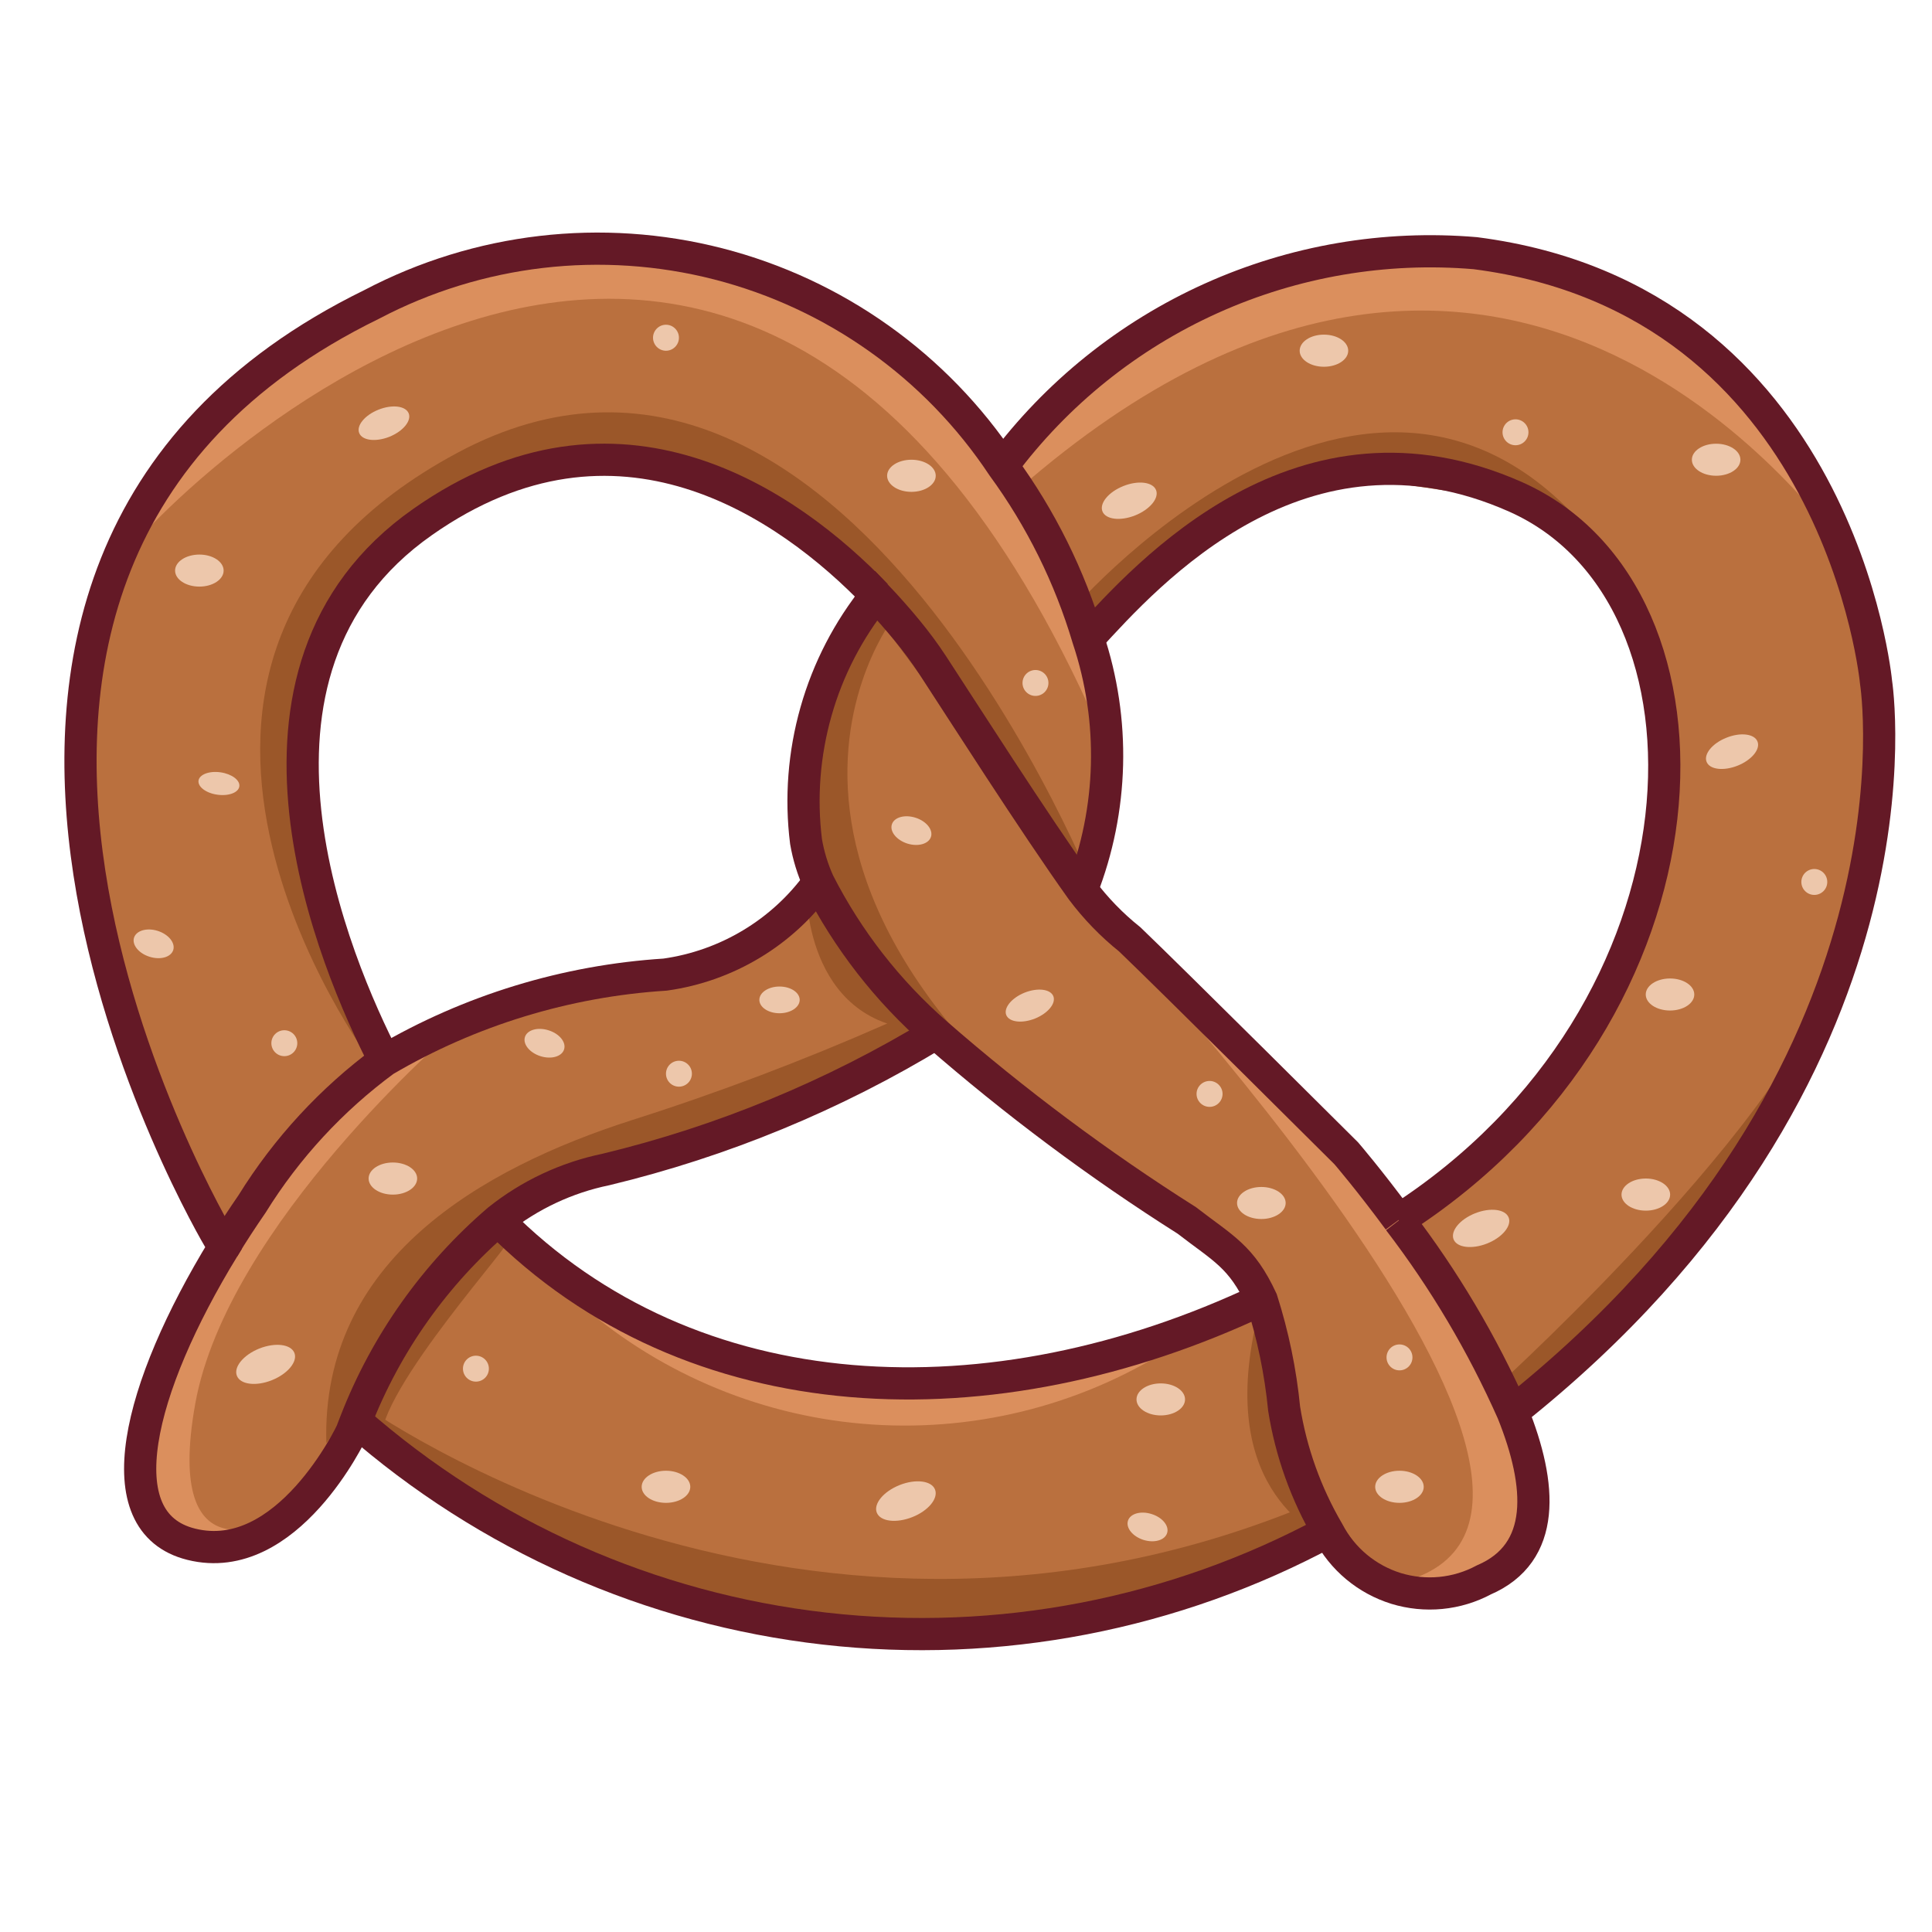 <svg width="24" height="24" viewBox="0 0 24 24" fill="none" xmlns="http://www.w3.org/2000/svg">
<path d="M1.745 18.101L2.642 15.724L3.76 14.116L5.161 12.939L7.698 12.189L9.714 11.444L10.168 10.956L11.728 12.925L10.068 13.651L6.472 14.781L5.134 16.312C4.752 16.929 4.41 17.57 4.11 18.229C4.137 18.37 3.258 18.952 3.206 19.085C3.155 19.218 2.05 19.151 2.043 19.085C1.928 18.861 1.8 18.643 1.661 18.433L1.745 18.101Z" fill="#BA703E"/>
<path d="M10.861 7.468C10.861 7.468 10.116 8.533 10.168 8.716C10.151 9.303 10.102 9.889 10.021 10.471L10.579 11.622L11.907 13.07L15.538 15.883L15.923 17.291L16.343 18.741L16.98 19.533L18.12 19.71L18.981 19.026L18.629 17.163C18.629 17.163 17.16 14.855 17.091 14.765C17.021 14.676 15.462 12.949 15.462 12.949L13.153 10.656L10.861 7.468Z" fill="#BA703E"/>
<path d="M13.358 11.151L13.749 9.53L13.206 7.087L11.912 4.977L9.845 3.61L8.041 3L5.609 3.382L3.338 4.561L1.773 6.317L1.075 8.389V10.956L2.724 15.395L4.817 13.119L4.036 10.956L3.821 8.733L4.352 7.392L5.562 6.224L7.559 5.609C7.559 5.609 9.055 5.991 9.17 6.008C9.286 6.025 10.861 7.487 10.861 7.487L13.358 11.151Z" fill="#BA703E"/>
<path d="M12.524 5.711C13.089 5.265 13.621 4.777 14.114 4.252L16.432 3.097L19.437 3.392L21.392 4.55C21.392 4.55 22.506 6.018 22.534 6.064C22.562 6.11 23.344 7.918 23.344 7.918C23.344 7.918 23.229 10.516 23.208 10.629C23.188 10.741 22.463 13.172 22.463 13.172L20.58 15.853L18.891 17.539L17.377 15.157L19.239 13.588C19.239 13.588 20.518 11.226 20.518 11.15C20.518 11.074 20.673 8.931 20.673 8.931L19.887 6.954L18.293 5.892L16.498 5.824L14.658 6.834L13.547 8.033L12.524 5.711Z" fill="#BA703E"/>
<path d="M6.269 15.241L7.322 16.172C7.322 16.172 9.53 16.995 9.574 17.004C10.286 17.126 11.006 17.205 11.728 17.24C11.826 17.168 13.749 16.851 13.749 16.851C13.749 16.851 15.453 16.176 15.535 16.172C15.746 16.606 15.923 17.057 16.062 17.52L16.599 18.835C16.599 18.835 15.344 19.538 15.31 19.55C15.277 19.562 13.125 20.032 13.125 20.032C13.125 20.032 10.949 20.278 10.798 20.268C9.793 20.167 8.795 20.006 7.809 19.785C7.785 19.673 5.425 18.468 5.302 18.377C5.179 18.287 4.602 17.652 4.602 17.652V17.39C4.602 17.39 5.555 15.698 5.616 15.695C5.676 15.692 6.163 15.004 6.23 15.059C6.297 15.114 6.269 15.241 6.269 15.241Z" fill="#BA703E"/>
<path d="M13.636 11.151C13.636 11.151 10.471 3.058 5.682 5.625C0.893 8.193 4.601 13.173 4.601 13.173L3.763 10.659L4.024 7.735L5.316 6.407L7.412 5.712L9.602 6.34L10.559 7.207L11.977 9.128L13.636 11.151Z" fill="#9B5729"/>
<path d="M10.021 11.116C10.021 11.116 10.021 12.813 11.585 12.798L10.021 11.116Z" fill="#9B5729"/>
<path d="M6.313 15.395C6.492 15.313 4.667 17.281 4.731 17.927L4.433 17.628L5.23 16.055L6.232 15.059L6.313 15.395Z" fill="#9B5729"/>
<path d="M16.498 19.161C16.352 19.028 15.029 18.482 15.669 16.172L16.041 18.026L16.498 19.161Z" fill="#9B5729"/>
<path d="M13.325 7.569C13.325 7.569 17.379 2.886 20.17 7.188L19.62 6.822L18.474 6.17L16.891 5.937L14.864 6.589L13.547 8.033L13.325 7.569Z" fill="#9B5729"/>
<path d="M13.325 10.956C13.232 10.98 20.704 18.643 17.493 19.631L18.298 19.728L18.987 19.161L18.83 18.216L18.476 16.653L16.947 14.419L14.447 11.96L13.325 10.956Z" fill="#DB8F5D"/>
<path d="M1.401 7.108C1.328 6.916 8.961 -1.566 13.637 9.023L13.206 7.087L11.728 4.938L9.845 3.61L8.434 3.133H6.472L3.76 4.342L2.289 5.567L1.401 7.108Z" fill="#DB8F5D"/>
<path d="M22.832 6.702C22.84 6.825 18.819 0.687 12.652 6.078L12.26 5.711L13.239 4.966L14.189 4.014L16.432 3.097L18.326 3.145L19.838 3.449L20.881 4.123L21.829 5.125L22.832 6.702Z" fill="#DB8F5D"/>
<path d="M7.322 16.297C8.351 17.149 9.63 17.643 10.965 17.703C12.3 17.763 13.619 17.386 14.72 16.629C14.72 16.629 13.627 16.985 13.517 17.001C13.408 17.018 11.02 17.18 11.02 17.18L9.472 16.958L7.322 16.297Z" fill="#DB8F5D"/>
<path d="M4.486 17.44C4.486 17.44 10.019 21.439 16.496 18.59L16.513 19.05C16.513 19.05 15.496 19.461 15.402 19.505C15.308 19.549 13.515 20.164 13.515 20.164L10.556 20.283L7.988 19.785L6.182 18.947L4.931 18.1L4.427 17.715L4.486 17.44Z" fill="#9B5729"/>
<path d="M11.115 7.653C11.115 7.653 8.141 11.408 15.568 15.745L11.645 12.961L10.021 10.956L9.834 9.442L10.666 7.287L11.115 7.653Z" fill="#9B5729"/>
<path d="M11.02 12.715C9.983 13.172 8.922 13.574 7.842 13.917C5.98 14.515 3.987 15.655 4.054 17.927L5.115 16.493L6.232 15.059L7.845 14.383L9.689 13.771L11.588 12.798L11.155 12.354L11.02 12.715Z" fill="#9B5729"/>
<path d="M5.639 12.798C5.639 12.798 2.824 15.213 2.425 17.44C2.027 19.667 3.437 18.861 3.437 18.861C3.23 19.002 3.009 19.119 2.777 19.212C2.691 19.2 2.043 19.09 2.043 19.09L1.745 18.101L2.069 16.873L3.234 14.807L4.433 13.434L5.639 12.798Z" fill="#DB8F5D"/>
<path d="M18.634 17.185C18.634 17.185 22.702 13.477 22.832 11.72C22.832 11.72 22.098 13.718 22.082 13.867C22.066 14.016 20.154 16.147 20.17 16.297C19.774 16.806 19.335 17.281 18.856 17.714L18.634 17.185Z" fill="#9B5729"/>
<path d="M12.451 5.791C13.125 4.887 14.018 4.169 15.046 3.706C16.074 3.243 17.203 3.05 18.326 3.145C22.862 3.728 23.305 8.476 23.305 8.476C23.305 8.476 24.072 13.336 18.79 17.538" stroke="#641926" stroke-width="0.4" stroke-miterlimit="10"/>
<path d="M4.42 17.652C6.053 19.086 8.085 19.986 10.244 20.231C12.403 20.477 14.586 20.055 16.498 19.024" stroke="#641926" stroke-width="0.4" stroke-miterlimit="10"/>
<path d="M2.777 15.502C2.889 15.315 3.006 15.138 3.131 14.956C3.561 14.262 4.12 13.657 4.777 13.173C5.839 12.55 7.033 12.185 8.262 12.107C8.641 12.054 9.006 11.925 9.335 11.727C9.663 11.53 9.948 11.268 10.172 10.957" stroke="#641926" stroke-width="0.4" stroke-miterlimit="10"/>
<path d="M13.438 11.054C13.829 10.055 13.857 8.95 13.517 7.932C13.288 7.162 12.929 6.438 12.455 5.79C11.629 4.545 10.371 3.65 8.923 3.278C7.475 2.907 5.941 3.086 4.618 3.781C-2.211 7.122 2.724 15.395 2.724 15.395C2.742 15.431 2.759 15.466 2.777 15.502C1.712 17.244 1.291 18.914 2.375 19.183C3.571 19.482 4.369 17.786 4.369 17.786C4.369 17.786 4.386 17.737 4.421 17.65C4.797 16.686 5.404 15.83 6.189 15.156C6.579 14.844 7.037 14.629 7.526 14.528C8.974 14.179 10.358 13.608 11.63 12.834" stroke="#641926" stroke-width="0.4" stroke-miterlimit="10"/>
<path d="M6.185 15.158C8.592 17.587 12.323 17.727 15.669 16.143" stroke="#641926" stroke-width="0.4" stroke-miterlimit="10"/>
<path d="M13.517 7.932C14.252 7.131 16.166 4.988 18.831 6.174C21.566 7.393 21.399 12.573 17.375 15.155" stroke="#641926" stroke-width="0.4" stroke-miterlimit="10"/>
<path d="M4.777 13.173C4.17 11.993 2.599 8.343 5.25 6.484C7.671 4.783 9.792 6.258 10.883 7.393" stroke="#641926" stroke-width="0.4" stroke-miterlimit="10"/>
<path d="M17.375 15.155C17.008 14.657 16.724 14.327 16.724 14.327C16.724 14.327 14.566 12.178 14.034 11.669C13.81 11.49 13.61 11.283 13.438 11.054C12.84 10.216 11.933 8.793 11.585 8.261C11.488 8.113 11.382 7.97 11.269 7.833C11.16 7.7 11.032 7.554 10.883 7.397C10.54 7.822 10.286 8.312 10.137 8.838C9.988 9.363 9.945 9.913 10.013 10.455C10.043 10.629 10.095 10.799 10.168 10.961C10.531 11.674 11.027 12.311 11.63 12.838C12.607 13.69 13.647 14.467 14.742 15.16C15.197 15.512 15.421 15.605 15.673 16.148C15.813 16.587 15.907 17.04 15.952 17.5C16.038 18.039 16.224 18.558 16.5 19.029C16.587 19.196 16.706 19.344 16.851 19.465C16.995 19.585 17.162 19.676 17.342 19.732C17.522 19.787 17.711 19.806 17.898 19.788C18.085 19.77 18.267 19.715 18.433 19.626C19.21 19.292 19.158 18.456 18.791 17.544C18.415 16.697 17.941 15.896 17.377 15.16" stroke="#641926" stroke-width="0.4" stroke-miterlimit="10"/>
<path d="M2.973 9.769C2.984 9.692 2.879 9.614 2.739 9.594C2.599 9.574 2.477 9.621 2.466 9.697C2.456 9.774 2.56 9.853 2.7 9.872C2.84 9.892 2.963 9.846 2.973 9.769Z" fill="#EDC7AB"/>
<path d="M4.837 5.426C5.006 5.358 5.114 5.228 5.077 5.135C5.04 5.042 4.872 5.021 4.702 5.089C4.533 5.156 4.425 5.286 4.462 5.379C4.499 5.473 4.667 5.493 4.837 5.426Z" fill="#EDC7AB"/>
<path d="M14.1 6.403C14.284 6.33 14.401 6.188 14.361 6.088C14.321 5.987 14.139 5.964 13.955 6.038C13.771 6.111 13.655 6.252 13.695 6.353C13.735 6.453 13.916 6.476 14.1 6.403Z" fill="#EDC7AB"/>
<path d="M11.333 18.846C11.533 18.767 11.659 18.613 11.615 18.503C11.572 18.393 11.374 18.369 11.175 18.448C10.975 18.528 10.848 18.681 10.892 18.791C10.936 18.901 11.133 18.925 11.333 18.846Z" fill="#EDC7AB"/>
<path d="M18.474 15.447C18.662 15.372 18.782 15.227 18.741 15.124C18.699 15.02 18.513 14.997 18.324 15.072C18.135 15.147 18.016 15.292 18.057 15.396C18.098 15.499 18.285 15.522 18.474 15.447Z" fill="#EDC7AB"/>
<path d="M3.378 17.145C3.575 17.066 3.7 16.914 3.657 16.806C3.613 16.697 3.418 16.674 3.221 16.752C3.024 16.831 2.899 16.983 2.943 17.091C2.986 17.2 3.181 17.224 3.378 17.145Z" fill="#EDC7AB"/>
<path d="M12.857 12.653C13.018 12.588 13.12 12.464 13.085 12.375C13.049 12.286 12.889 12.267 12.728 12.331C12.567 12.396 12.465 12.52 12.5 12.609C12.536 12.698 12.696 12.717 12.857 12.653Z" fill="#EDC7AB"/>
<path d="M21.586 9.511C21.76 9.441 21.871 9.307 21.832 9.211C21.794 9.115 21.621 9.094 21.447 9.164C21.272 9.233 21.161 9.368 21.2 9.464C21.238 9.56 21.411 9.581 21.586 9.511Z" fill="#EDC7AB"/>
<path d="M2.477 7.287C2.643 7.287 2.778 7.198 2.778 7.088C2.778 6.978 2.643 6.889 2.477 6.889C2.31 6.889 2.175 6.978 2.175 7.088C2.175 7.198 2.31 7.287 2.477 7.287Z" fill="#EDC7AB"/>
<path d="M21.318 5.91C21.485 5.91 21.62 5.821 21.62 5.711C21.62 5.601 21.485 5.512 21.318 5.512C21.152 5.512 21.017 5.601 21.017 5.711C21.017 5.821 21.152 5.91 21.318 5.91Z" fill="#EDC7AB"/>
<path d="M16.446 4.556C16.613 4.556 16.748 4.467 16.748 4.357C16.748 4.246 16.613 4.157 16.446 4.157C16.28 4.157 16.145 4.246 16.145 4.357C16.145 4.467 16.28 4.556 16.446 4.556Z" fill="#EDC7AB"/>
<path d="M20.746 12.553C20.912 12.553 21.047 12.464 21.047 12.354C21.047 12.244 20.912 12.155 20.746 12.155C20.579 12.155 20.444 12.244 20.444 12.354C20.444 12.464 20.579 12.553 20.746 12.553Z" fill="#EDC7AB"/>
<path d="M14.419 17.583C14.586 17.583 14.721 17.494 14.721 17.384C14.721 17.274 14.586 17.185 14.419 17.185C14.253 17.185 14.118 17.274 14.118 17.384C14.118 17.494 14.253 17.583 14.419 17.583Z" fill="#EDC7AB"/>
<path d="M15.669 15.143C15.835 15.143 15.971 15.054 15.971 14.944C15.971 14.834 15.835 14.745 15.669 14.745C15.502 14.745 15.367 14.834 15.367 14.944C15.367 15.054 15.502 15.143 15.669 15.143Z" fill="#EDC7AB"/>
<path d="M11.322 6.11C11.489 6.11 11.624 6.02 11.624 5.91C11.624 5.8 11.489 5.711 11.322 5.711C11.155 5.711 11.02 5.8 11.02 5.91C11.02 6.02 11.155 6.11 11.322 6.11Z" fill="#EDC7AB"/>
<path d="M8.273 18.669C8.44 18.669 8.575 18.58 8.575 18.47C8.575 18.36 8.44 18.27 8.273 18.27C8.106 18.27 7.971 18.36 7.971 18.47C7.971 18.58 8.106 18.669 8.273 18.669Z" fill="#EDC7AB"/>
<path d="M17.385 18.669C17.551 18.669 17.686 18.58 17.686 18.47C17.686 18.36 17.551 18.27 17.385 18.27C17.218 18.27 17.083 18.36 17.083 18.47C17.083 18.58 17.218 18.669 17.385 18.669Z" fill="#EDC7AB"/>
<path d="M20.445 15.039C20.612 15.039 20.747 14.95 20.747 14.84C20.747 14.73 20.612 14.64 20.445 14.64C20.278 14.64 20.143 14.73 20.143 14.84C20.143 14.95 20.278 15.039 20.445 15.039Z" fill="#EDC7AB"/>
<path d="M4.88 14.84C5.047 14.84 5.182 14.75 5.182 14.64C5.182 14.53 5.047 14.441 4.88 14.441C4.714 14.441 4.579 14.53 4.579 14.64C4.579 14.75 4.714 14.84 4.88 14.84Z" fill="#EDC7AB"/>
<path d="M9.683 12.587C9.822 12.587 9.934 12.512 9.934 12.421C9.934 12.329 9.822 12.255 9.683 12.255C9.545 12.255 9.433 12.329 9.433 12.421C9.433 12.512 9.545 12.587 9.683 12.587Z" fill="#EDC7AB"/>
<path d="M2.152 11.802C2.18 11.713 2.094 11.607 1.96 11.564C1.825 11.521 1.694 11.559 1.665 11.648C1.637 11.736 1.723 11.843 1.857 11.885C1.992 11.928 2.123 11.891 2.152 11.802Z" fill="#EDC7AB"/>
<path d="M14.498 19.045C14.527 18.957 14.441 18.85 14.306 18.808C14.172 18.765 14.04 18.802 14.012 18.891C13.984 18.98 14.07 19.086 14.204 19.129C14.338 19.171 14.47 19.134 14.498 19.045Z" fill="#EDC7AB"/>
<path d="M7.007 13.037C7.036 12.948 6.95 12.841 6.815 12.799C6.681 12.756 6.549 12.793 6.521 12.882C6.493 12.971 6.579 13.077 6.713 13.12C6.848 13.163 6.979 13.125 7.007 13.037Z" fill="#EDC7AB"/>
<path d="M11.565 10.395C11.593 10.307 11.507 10.2 11.373 10.158C11.239 10.115 11.107 10.152 11.079 10.241C11.051 10.33 11.137 10.436 11.271 10.479C11.405 10.521 11.537 10.484 11.565 10.395Z" fill="#EDC7AB"/>
<path d="M8.273 4.357C8.362 4.357 8.434 4.284 8.434 4.195C8.434 4.107 8.362 4.034 8.273 4.034C8.184 4.034 8.112 4.107 8.112 4.195C8.112 4.284 8.184 4.357 8.273 4.357Z" fill="#EDC7AB"/>
<path d="M3.532 13.12C3.621 13.12 3.693 13.048 3.693 12.959C3.693 12.87 3.621 12.798 3.532 12.798C3.443 12.798 3.371 12.87 3.371 12.959C3.371 13.048 3.443 13.12 3.532 13.12Z" fill="#EDC7AB"/>
<path d="M18.826 5.531C18.915 5.531 18.987 5.459 18.987 5.37C18.987 5.281 18.915 5.209 18.826 5.209C18.737 5.209 18.665 5.281 18.665 5.37C18.665 5.459 18.737 5.531 18.826 5.531Z" fill="#EDC7AB"/>
<path d="M5.912 17.163C6.001 17.163 6.073 17.091 6.073 17.002C6.073 16.913 6.001 16.841 5.912 16.841C5.823 16.841 5.751 16.913 5.751 17.002C5.751 17.091 5.823 17.163 5.912 17.163Z" fill="#EDC7AB"/>
<path d="M17.385 17.023C17.474 17.023 17.546 16.951 17.546 16.862C17.546 16.773 17.474 16.701 17.385 16.701C17.296 16.701 17.224 16.773 17.224 16.862C17.224 16.951 17.296 17.023 17.385 17.023Z" fill="#EDC7AB"/>
<path d="M15.026 13.75C15.114 13.75 15.187 13.678 15.187 13.589C15.187 13.5 15.114 13.428 15.026 13.428C14.937 13.428 14.864 13.5 14.864 13.589C14.864 13.678 14.937 13.75 15.026 13.75Z" fill="#EDC7AB"/>
<path d="M22.538 11.117C22.627 11.117 22.699 11.045 22.699 10.956C22.699 10.867 22.627 10.795 22.538 10.795C22.449 10.795 22.377 10.867 22.377 10.956C22.377 11.045 22.449 11.117 22.538 11.117Z" fill="#EDC7AB"/>
<path d="M12.863 8.645C12.952 8.645 13.024 8.573 13.024 8.484C13.024 8.395 12.952 8.323 12.863 8.323C12.774 8.323 12.702 8.395 12.702 8.484C12.702 8.573 12.774 8.645 12.863 8.645Z" fill="#EDC7AB"/>
<path d="M8.434 13.499C8.523 13.499 8.595 13.427 8.595 13.338C8.595 13.249 8.523 13.177 8.434 13.177C8.345 13.177 8.273 13.249 8.273 13.338C8.273 13.427 8.345 13.499 8.434 13.499Z" fill="#EDC7AB"/>
</svg>
